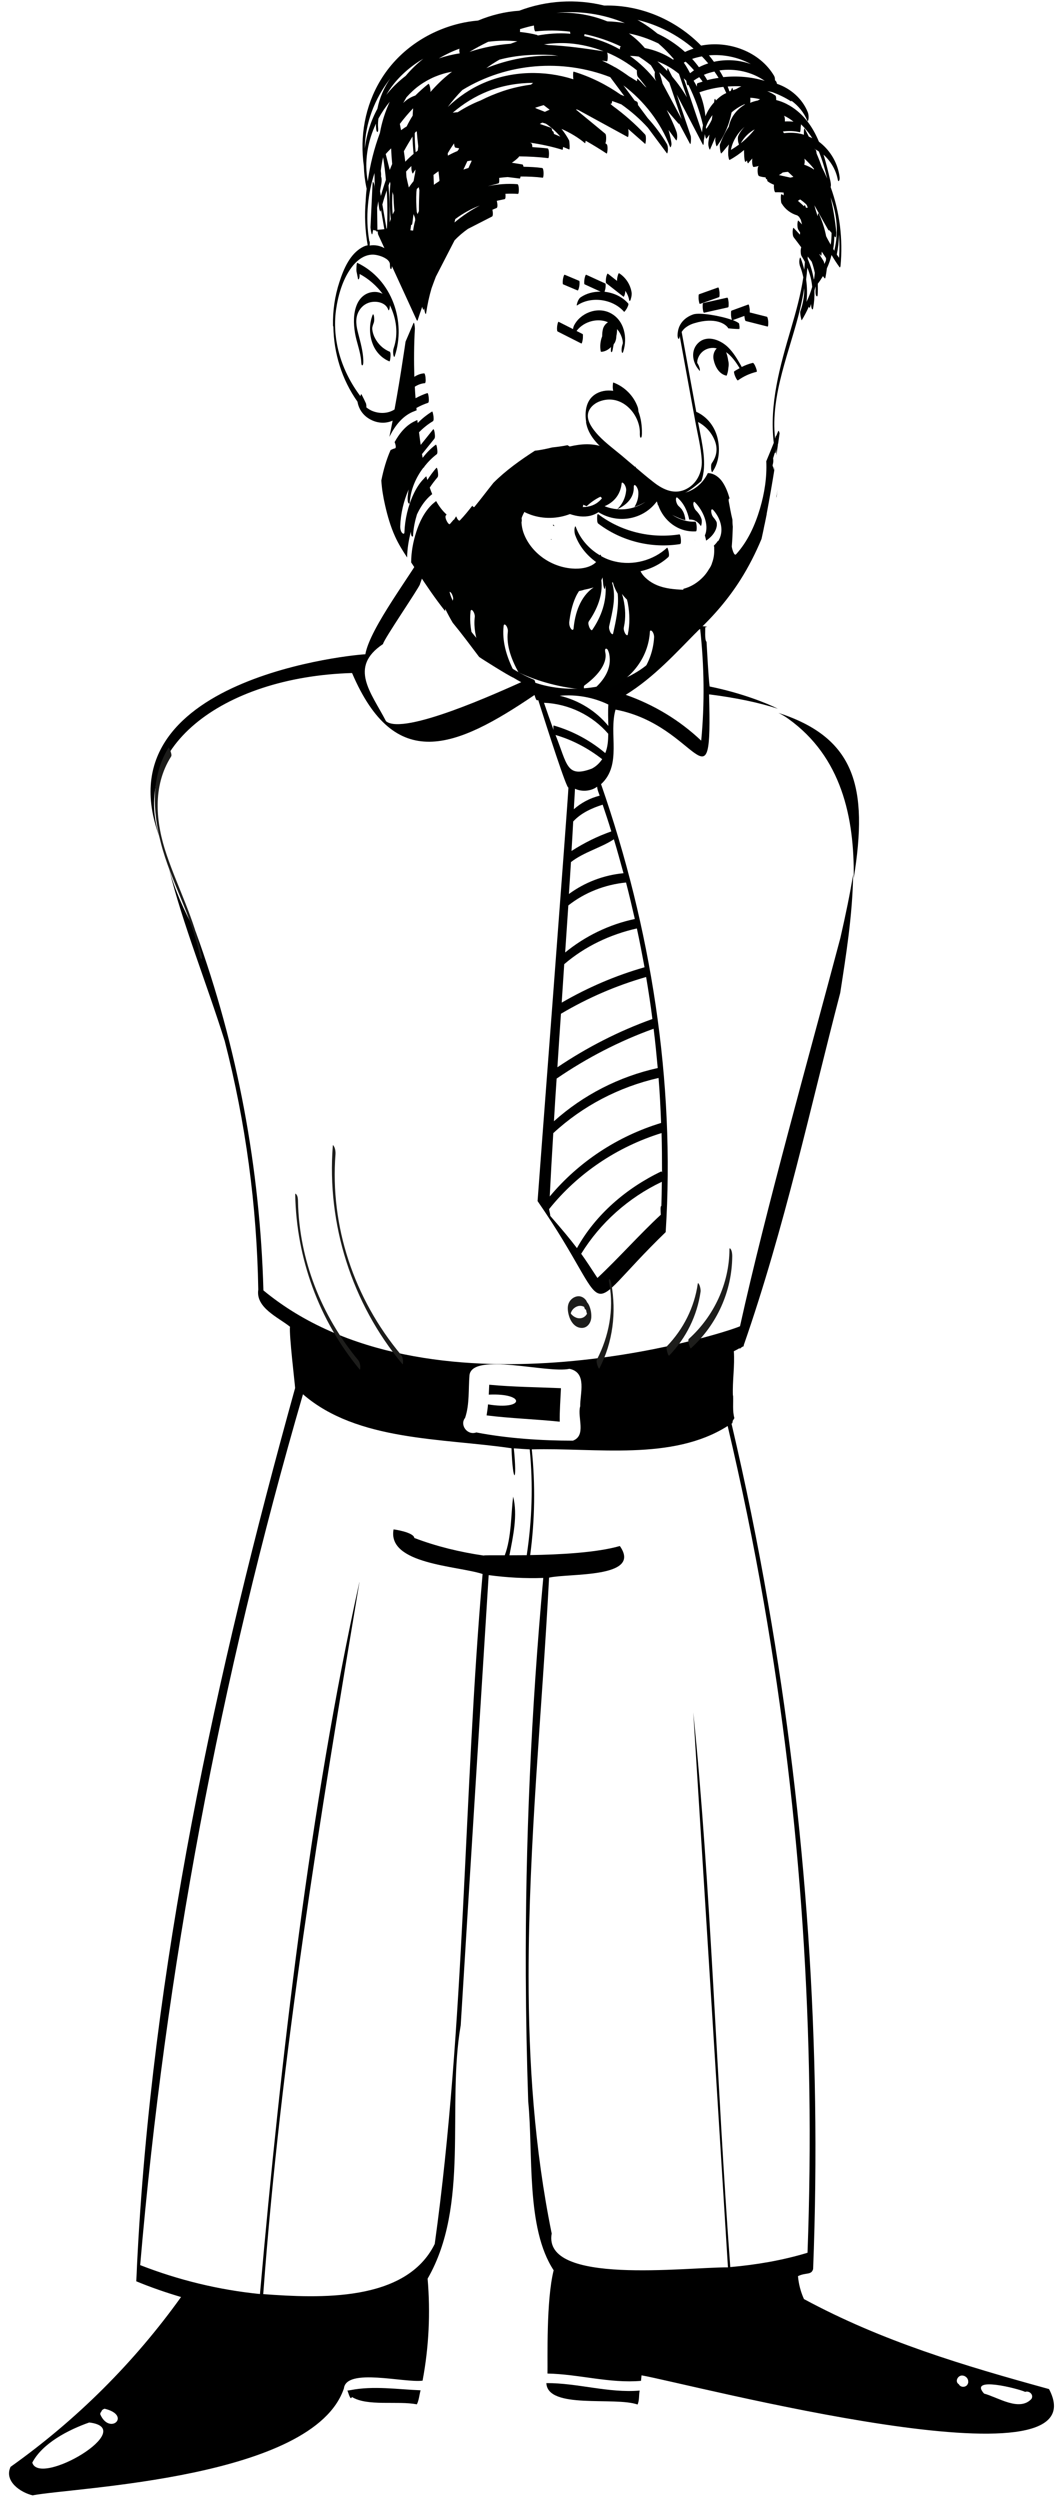 <svg width="112" height="265" viewBox="0 0 112 265" fill="none" xmlns="http://www.w3.org/2000/svg">
<path d="M44.609 253.364C44.471 253.85 44.441 254.406 44.213 254.852C42.15 254.455 38.957 255.09 37.321 254.069C37.172 254.545 36.934 253.563 36.844 253.384C36.944 253.394 37.073 253.355 37.182 253.345C39.601 252.869 42.16 253.265 44.609 253.364Z" fill="black"/>
<path d="M67.845 253.394C67.746 253.87 67.825 254.445 67.617 254.872C65.217 254.019 58.067 255.407 57.948 252.601C61.24 252.581 64.533 253.672 67.835 253.394H67.845Z" fill="black"/>
<path d="M17.04 89.04C13.549 79.43 23.476 71.745 37.34 71.338C41.882 81.969 48.308 79.351 56.688 73.669C56.827 74.075 56.867 74.313 57.085 74.204C58.027 77.179 60.149 83.794 60.288 83.467C60.288 84.24 57.005 127.24 57.015 127.31C65.594 139.726 61.032 139.864 70.602 130.602C71.623 114.636 69.035 98.312 63.749 83.12C66 81.057 64.542 77.764 65.286 75.216C74.102 76.882 75.55 86.392 75.203 73.599C78.089 73.966 80.499 74.472 82.502 75.126C81.411 74.571 78.694 73.46 75.263 72.766C75.124 71.636 75.015 69.255 74.935 68.026C74.717 67.877 74.816 66.637 74.797 66.499C74.866 66.479 74.925 66.449 74.995 66.429C74.886 66.419 74.777 66.399 74.668 66.389C74.539 66.38 74.42 66.37 74.291 66.36C74.142 66.36 73.993 66.38 73.844 66.399C73.378 66.697 72.892 66.965 72.407 67.233C71.841 67.689 71.286 68.125 70.721 68.492C70.076 69.117 69.451 69.751 68.777 70.337C65.851 72.835 61.141 73.579 57.412 72.568C57.194 72.508 56.986 72.439 56.777 72.37C56.748 72.211 56.698 72.072 56.619 72.042C53.108 70.575 50.143 67.837 48.427 64.535C48.338 64.277 48.259 64.009 48.169 63.742C48.07 63.434 48.031 63.523 48.031 63.712C47.941 63.523 47.872 63.325 47.793 63.137C47.654 62.671 47.515 62.195 47.376 61.728C47.327 61.56 47.287 61.471 47.247 61.441C47.019 60.529 46.87 59.587 46.841 58.634C46.841 58.505 46.821 58.357 46.791 58.218C46.801 58.01 46.821 57.801 46.841 57.583C46.672 57.107 46.503 56.631 46.355 56.145C46.196 56.383 46.037 56.611 45.889 56.849C45.869 56.83 45.849 56.82 45.829 56.849C45.74 56.998 45.67 57.157 45.581 57.306C45.442 57.524 45.294 57.732 45.155 57.95C45.125 58 45.125 58.079 45.135 58.139C43.776 60.717 39.254 66.499 38.748 69.355C38.302 69.315 10.168 71.745 17.05 89.06L17.04 89.04ZM66.367 73.649C69.382 71.784 71.722 69.176 74.162 66.707C74.192 66.697 74.221 66.687 74.261 66.677C74.688 70.604 74.747 74.561 74.37 78.508C72.089 76.346 69.362 74.7 66.367 73.649ZM64.523 76.951C63.223 75.364 61.389 74.224 59.366 73.748C61.131 73.589 62.926 73.907 64.523 74.68C64.473 75.434 64.503 76.197 64.523 76.951ZM64.84 88.127C63.352 88.643 61.934 89.357 60.615 90.2C60.675 89.159 60.744 88.108 60.794 87.076C61.617 86.174 62.777 85.658 63.918 85.291C64.235 86.243 64.552 87.175 64.84 88.138V88.127ZM60.863 85.777C60.893 85.053 60.953 84.329 60.982 83.605C61.696 83.943 62.668 83.883 63.333 83.387C63.372 83.794 63.491 83.992 63.6 84.339C62.569 84.597 61.637 85.093 60.863 85.777ZM66.119 92.56C64.007 92.759 62.014 93.532 60.338 94.762C60.417 93.632 60.486 92.511 60.556 91.38C61.895 90.329 63.799 89.833 65.108 88.961C65.475 90.16 65.792 91.351 66.129 92.56H66.119ZM61.637 132.903C63.66 129.62 66.645 126.953 70.195 125.267C70.185 126.12 70.175 126.972 70.145 127.835C70.026 127.805 70.056 128.331 70.086 128.757C67.894 130.78 65.534 133.438 63.362 135.461C62.678 134.41 62.152 133.607 61.647 132.903H61.637ZM58.245 128.152C61.27 124.374 65.455 121.558 70.165 120.1C70.205 121.498 70.215 122.887 70.215 124.275C70.185 124.215 70.165 124.176 70.136 124.166C66.417 125.941 63.154 128.757 61.191 132.298C60.417 131.276 59.624 130.334 58.364 128.886C58.354 128.648 58.265 128.4 58.235 128.152H58.245ZM58.681 120.11C61.785 117.234 65.653 115.211 69.848 114.259C69.977 115.846 70.056 117.432 70.116 119.029C65.484 120.437 61.359 123.164 58.305 126.824C58.414 124.612 58.543 122.371 58.681 120.12V120.11ZM59.048 114.318C62.222 112.146 65.683 110.352 69.322 109.042C69.501 110.431 69.63 111.819 69.759 113.208C65.643 114.12 61.845 116.074 58.751 118.85C58.84 117.353 58.929 115.836 59.038 114.318H59.048ZM59.495 107.456C62.321 105.78 65.346 104.471 68.529 103.558C68.777 105.036 69.005 106.514 69.194 108.011C65.623 109.29 62.242 111.026 59.118 113.128C59.237 111.234 59.366 109.35 59.495 107.456ZM59.842 102.2C62.033 100.316 64.721 99.046 67.547 98.412C67.845 99.78 68.103 101.149 68.36 102.527C65.266 103.41 62.331 104.679 59.574 106.276C59.663 104.917 59.752 103.558 59.842 102.2ZM66.397 93.542C66.734 94.831 67.032 96.131 67.329 97.41C64.602 97.985 62.063 99.225 59.941 100.96C60.05 99.294 60.169 97.628 60.278 95.972C62.014 94.603 64.166 93.76 66.407 93.542H66.397ZM58.91 77.903C60.724 78.429 62.39 79.321 63.868 80.472C63.59 80.878 63.233 81.235 62.767 81.473C60.06 82.485 60.169 81.027 58.919 77.903H58.91ZM57.7 74.492C60.338 74.601 62.837 75.831 64.513 77.784C64.503 78.478 64.463 79.182 64.195 79.827C62.609 78.488 60.754 77.487 58.731 76.901C58.672 76.882 58.691 77.239 58.711 77.377C58.354 76.386 57.997 75.384 57.7 74.502V74.492ZM40.623 68.264C40.702 67.768 44.381 62.413 44.55 61.917C44.55 61.897 44.55 61.867 44.56 61.847C44.56 61.847 44.56 61.847 44.57 61.838C44.867 60.955 45.214 60.092 45.631 59.259C45.621 60.142 45.849 61.064 46.146 61.917C46.127 62.155 46.583 63.067 46.642 63.236C47.029 64.188 47.485 65.11 48.011 66.003C48.983 67.183 49.895 68.413 50.817 69.632C51.006 69.781 53.882 71.596 54.467 71.844C54.734 72.002 55.002 72.161 55.28 72.31C53.128 73.262 42.794 78.012 40.94 76.445C39.373 73.411 36.943 70.733 40.613 68.274L40.623 68.264Z" fill="black"/>
<path d="M3.503 264.491C7.936 263.648 33.264 262.736 36.477 253.156C36.745 250.955 42.884 252.601 44.818 252.343C45.492 248.783 45.66 245.143 45.353 241.533C49.846 233.729 47.366 223.365 48.864 214.668C49.836 198.771 50.837 182.855 51.829 166.958C53.753 167.216 55.677 167.325 57.62 167.255C56.341 181.288 55.706 195.36 55.766 209.442C55.786 213.885 55.875 218.318 56.024 222.761C56.569 228.294 55.766 236.158 58.721 240.641C57.918 243.864 58.096 250.042 58.067 251.589C61.369 251.649 64.661 252.65 67.984 252.363C68.004 252.164 68.023 251.966 68.043 251.778C73.101 252.67 117.043 264.253 111.261 253.235C102.207 250.746 93.599 248.188 85.269 243.695C84.922 242.932 84.704 242.089 84.634 241.266C85.477 240.849 86.062 241.186 86.241 240.502C87.153 216.88 85.527 193.208 81.461 169.903C80.36 163.526 79.061 157.189 77.583 150.892C77.663 150.922 77.712 150.753 77.712 150.595C77.791 150.505 77.831 150.396 77.891 150.317C77.672 149.573 77.791 148.691 77.752 147.907C77.752 147.917 77.742 147.927 77.732 147.937C77.672 146.36 77.94 144.793 77.831 143.226C78.04 143.127 78.238 143.018 78.446 142.899H78.456V142.978C78.585 142.849 78.724 142.75 78.882 142.691C78.882 142.661 78.873 142.631 78.873 142.611C83.246 130.047 85.943 117.393 89.117 105.234C89.712 101.387 90.426 96.993 90.485 92.679C90.158 94.722 89.692 96.964 89.127 99.433C85.775 112.077 81.243 128.123 78.486 140.578C76.403 141.511 45.323 151.13 27.939 136.78C27.582 123.868 25.202 110.996 20.769 98.798C19.47 96.488 18.538 94.266 17.933 92.144C19.381 97.935 21.919 104.233 23.833 110.342C26.055 118.959 27.245 127.815 27.393 136.701C27.106 138.615 29.486 139.617 30.755 140.628C30.656 141.511 31.261 146.529 31.301 147.124C22.871 177.47 16.078 208.688 14.531 240.105C14.511 240.671 14.482 241.246 14.452 241.811C16.009 242.456 17.595 243.001 19.202 243.477C14.243 250.399 8.154 256.478 1.123 261.476C0.409 262.984 2.155 264.204 3.503 264.511V264.491ZM108.733 253.533C109.129 253.374 109.675 253.811 109.397 254.277C108.118 255.655 105.847 254.108 104.369 253.711C102.683 251.827 107.999 253.186 108.733 253.533ZM102.207 251.817H102.227C102.316 251.867 102.415 251.907 102.495 251.986C102.524 252.016 102.574 252.065 102.604 252.125C102.604 252.125 102.604 252.135 102.614 252.135C102.634 252.184 102.653 252.244 102.673 252.283C102.683 252.333 102.693 252.412 102.693 252.472C102.693 252.541 102.693 252.601 102.653 252.65C102.534 253.067 101.89 253.116 101.701 252.73C101.186 252.422 101.662 251.629 102.207 251.827V251.817ZM61.528 149.087C61.22 150.257 62.212 152.152 60.764 152.707C57.452 152.707 53.802 152.469 50.52 151.834C49.568 152.181 48.725 151.041 49.33 150.287C49.816 148.839 49.667 147.243 49.796 145.735C50.173 143.316 58.057 145.606 60.397 145.091C62.311 145.487 61.498 147.748 61.538 149.087H61.528ZM56.232 164.835C56.728 161.126 56.787 157.368 56.401 153.629C63.164 153.441 71.306 154.889 77.177 151.15C78.644 157.378 79.934 163.645 81.025 169.943C84.971 192.662 86.499 215.759 85.646 238.786C82.948 239.6 80.241 240.056 77.454 240.304C76.016 221.045 75.401 199.763 73.527 181.496C74.757 201.102 75.987 220.718 77.206 240.333C72.744 240.304 57.531 242.257 58.513 236.743C56.678 227.739 56.063 218.605 56.063 209.432C56.063 195.35 57.511 181.169 58.235 167.225C60.347 166.739 68.152 167.315 65.742 163.873C63.303 164.578 59.366 164.786 56.212 164.835H56.232ZM38.114 167.711C32.897 191.314 29.773 218.209 27.572 243.16C23.209 242.723 18.934 241.682 14.868 240.095C17.536 208.887 23.357 177.946 32.134 147.788C37.886 152.786 46.93 152.429 54.249 153.51C54.387 157.388 54.883 157.259 54.496 153.52C55.052 153.56 55.617 153.599 56.182 153.629C56.549 157.368 56.43 161.117 55.865 164.845C55.201 164.845 54.586 164.855 54.03 164.855C54.417 162.862 54.923 160.611 54.427 158.637C54.189 160.403 54.268 162.921 53.535 164.855C52.196 164.855 51.313 164.845 51.303 164.885C48.794 164.518 46.315 163.923 43.945 163.021C43.865 162.396 41.743 162.108 41.743 162.108C41.049 165.807 48.517 165.966 51.184 166.839C49.141 190.441 49.359 214.47 46.107 237.854C43.062 244.042 33.83 243.606 27.919 243.17C29.783 217.862 33.949 192.643 38.124 167.701L38.114 167.711ZM10.624 255.893H10.634C10.624 255.794 10.673 255.705 10.733 255.645H10.743C10.773 255.477 10.931 255.358 11.1 255.318C14.005 256.022 11.616 258.194 10.624 255.893ZM3.424 261.03C4.505 258.967 7.262 257.549 9.463 256.776C14.789 257.41 4.188 263.638 3.424 261.03Z" fill="black"/>
<path d="M17.04 89.04C17.169 89.367 17.288 89.675 17.437 90.012C17.288 89.684 17.159 89.357 17.04 89.04Z" fill="black"/>
<path d="M51.611 150.019C51.67 149.633 51.73 149.246 51.759 148.859C55.657 149.514 55.776 147.639 51.839 147.828C51.849 147.481 51.878 147.124 51.888 146.777C54.417 147.015 56.966 147.034 59.495 147.144C59.445 148.334 59.346 149.514 59.366 150.694C56.787 150.426 54.179 150.347 51.611 150.029V150.019Z" fill="black"/>
<path d="M17.893 79.212C17.893 79.212 18.299 79.946 18.151 80.184C16.138 83.358 16.514 87.215 17.675 90.607C18.875 94.137 20.63 97.46 21.364 101.129C21.374 101.198 21.473 101.635 21.364 101.654C21.255 101.674 21.156 101.208 21.156 101.168C20.332 97.083 18.111 93.413 17.07 89.387C16.197 86.035 15.969 82.267 17.903 79.212H17.893Z" fill="#1D1D1B"/>
<path d="M60.308 139.339C60.466 139.993 60.923 140.767 61.726 140.757C62.301 140.747 62.648 140.231 62.708 139.726C62.747 139.279 62.668 138.794 62.489 138.387C62.43 138.258 62.361 138.139 62.261 138.03C62.222 137.96 62.202 137.881 62.152 137.822C61.924 137.514 61.567 137.336 61.181 137.415C60.833 137.484 60.526 137.732 60.367 138.03C60.149 138.436 60.209 138.922 60.308 139.339ZM60.566 139.24C60.566 139.24 60.546 139.21 60.536 139.2C60.566 139.101 60.615 138.992 60.675 138.903C60.823 138.675 61.062 138.506 61.339 138.436C61.557 138.387 61.776 138.427 61.964 138.526C61.964 138.536 61.964 138.556 61.964 138.565C61.974 138.595 62.023 138.764 62.073 138.784C62.103 138.794 62.123 138.823 62.152 138.833C62.172 138.942 62.202 139.051 62.222 139.151C62.222 139.18 62.252 139.22 62.261 139.25C62.103 139.537 61.825 139.736 61.468 139.736C61.22 139.736 60.992 139.636 60.804 139.498C60.704 139.418 60.615 139.339 60.546 139.24H60.566Z" fill="#1D1D1B"/>
<path d="M35.287 121.469C35.307 121.24 35.456 121.588 35.476 121.617C35.565 121.826 35.595 122.093 35.585 122.321C34.99 129.977 37.548 137.643 42.537 143.613C42.676 143.772 42.715 144.02 42.745 144.218C42.745 144.258 42.755 144.684 42.685 144.595C37.291 138.139 34.653 129.71 35.297 121.459L35.287 121.469Z" fill="#1D1D1B"/>
<path d="M31.459 126.645C31.588 126.794 31.608 127.171 31.608 127.359C31.727 133.478 34.048 139.418 38.005 144.188C38.133 144.347 38.183 144.595 38.213 144.793C38.213 144.833 38.223 145.259 38.153 145.17C33.81 139.934 31.439 133.349 31.311 126.665C31.311 126.437 31.37 126.536 31.459 126.635V126.645Z" fill="#1D1D1B"/>
<path d="M73.061 141.917C75.749 139.488 77.345 136.017 77.365 132.456C77.365 132.248 77.434 132.298 77.514 132.427C77.633 132.605 77.663 132.933 77.663 133.141C77.643 136.83 76.066 140.39 73.269 142.929C73.21 142.978 73.061 142.483 73.061 142.443C73.031 142.314 72.952 142.016 73.061 141.917Z" fill="#1D1D1B"/>
<path d="M70.721 142.711C72.486 140.886 73.646 138.565 74.003 136.086C74.033 135.868 74.172 136.195 74.192 136.235C74.271 136.443 74.331 136.711 74.301 136.939C73.934 139.458 72.783 141.818 70.988 143.673C70.889 143.772 70.8 143.395 70.78 143.345C70.75 143.226 70.621 142.82 70.731 142.711H70.721Z" fill="#1D1D1B"/>
<path d="M63.323 144.079C64.582 141.64 65.118 138.813 64.632 136.116C64.622 136.046 64.513 135.61 64.632 135.59C64.741 135.57 64.84 136.036 64.84 136.076C65.385 139.131 65.008 142.254 63.571 145.051C63.511 145.17 63.372 144.744 63.362 144.724C63.313 144.555 63.223 144.258 63.313 144.089L63.323 144.079Z" fill="#1D1D1B"/>
<path d="M35.357 34.635C35.406 37.442 36.249 40.219 37.915 42.579C38.064 43.471 38.629 44.185 39.482 44.562C40.166 44.87 40.96 44.899 41.644 44.582C41.535 45.157 41.416 45.732 41.297 46.308C41.317 46.258 41.357 46.209 41.376 46.159C41.922 45.088 42.765 44.007 43.965 43.581C44.034 43.541 44.104 43.531 44.183 43.501C44.183 43.412 44.173 43.333 44.163 43.243C44.56 43.025 44.966 42.837 45.403 42.698C45.452 42.678 45.462 42.589 45.472 42.539C45.492 42.42 45.482 42.291 45.472 42.172C45.472 42.123 45.422 41.637 45.323 41.666C44.887 41.805 44.48 41.994 44.074 42.212C44.044 41.805 44.014 41.399 43.995 40.992C44.312 40.784 44.679 40.645 45.066 40.615C45.115 40.615 45.125 40.496 45.135 40.457C45.155 40.338 45.145 40.209 45.135 40.09C45.135 39.971 45.115 39.842 45.075 39.723C45.075 39.703 45.036 39.574 44.986 39.574C44.609 39.594 44.252 39.743 43.945 39.941C43.895 38.235 43.905 36.52 44.004 34.824C44.004 34.784 43.975 34.358 43.915 34.239C43.885 34.199 43.866 34.199 43.846 34.268L43.013 36.212C42.933 36.767 42.854 37.303 42.765 37.858C42.487 39.713 42.18 41.567 41.843 43.402C41.168 43.838 40.305 43.868 39.562 43.59C39.314 43.501 39.076 43.352 38.858 43.184C38.858 43.134 38.858 43.094 38.858 43.045C38.858 42.985 38.858 42.936 38.838 42.876C38.838 42.837 38.828 42.797 38.808 42.747C38.669 42.45 38.53 42.152 38.371 41.855C38.371 41.825 38.352 41.805 38.322 41.795C38.312 41.795 38.302 41.795 38.292 41.805C38.263 41.835 38.252 41.885 38.243 41.924C38.243 41.944 38.243 41.964 38.223 41.994C36.22 39.336 35.208 36.063 35.634 32.88C35.862 31.264 36.378 29.429 37.469 28.11C37.965 27.525 38.679 26.989 39.542 26.989C39.859 26.989 40.434 27.118 40.851 27.366C40.871 27.396 40.88 27.406 40.891 27.386C41.158 27.555 41.357 27.773 41.357 28.031C41.357 28.07 41.347 28.517 41.466 28.517C41.545 28.517 41.555 28.348 41.565 28.209C42.438 30.113 43.32 32.017 44.193 33.931C44.203 33.961 44.233 33.991 44.252 33.991C44.272 33.991 44.292 33.981 44.302 33.931C44.451 33.455 44.619 32.979 44.788 32.503C44.788 32.533 44.788 32.563 44.798 32.592C44.818 32.652 44.887 32.969 44.956 32.771L44.986 32.672C44.986 32.801 45.145 33.594 45.204 33.148C45.333 32.265 45.522 31.402 45.77 30.559C45.918 30.153 46.067 29.736 46.226 29.33L48.209 25.482C48.636 25.026 49.122 24.619 49.627 24.262C50.48 23.826 51.333 23.39 52.186 22.953C52.305 22.894 52.285 22.507 52.226 22.229C52.374 22.17 52.513 22.11 52.662 22.051C52.811 22.001 52.761 21.575 52.692 21.287C52.969 21.228 53.247 21.168 53.525 21.109C53.624 21.089 53.634 20.811 53.604 20.543C54.05 20.523 54.497 20.523 54.943 20.553C55.062 20.553 55.072 19.532 54.873 19.522C53.812 19.442 52.761 19.522 51.74 19.74C52.117 19.641 52.483 19.542 52.86 19.442C52.959 19.413 52.969 19.125 52.94 18.857C53.237 18.818 53.535 18.788 53.842 18.768L55.141 18.927C55.141 18.927 55.201 18.838 55.211 18.709C55.994 18.709 56.787 18.738 57.571 18.838C57.67 18.848 57.71 17.836 57.501 17.806C56.847 17.717 56.182 17.687 55.528 17.677C55.498 17.548 55.459 17.439 55.399 17.429C55.032 17.37 54.665 17.31 54.288 17.251C54.546 17.072 54.804 16.884 55.022 16.646C55.032 16.636 55.042 16.606 55.052 16.576C56.083 16.586 57.115 16.636 58.146 16.765C58.245 16.775 58.285 15.763 58.077 15.734C57.541 15.664 57.005 15.634 56.46 15.595C56.46 15.406 56.43 15.238 56.351 15.188C56.311 15.158 56.262 15.149 56.212 15.119C57.373 15.287 58.533 15.535 59.663 15.882C59.683 15.882 59.703 15.753 59.723 15.575C59.941 15.664 60.149 15.753 60.367 15.843C60.457 15.882 60.407 14.98 60.358 14.881C60.129 14.444 59.852 14.038 59.554 13.661C60.447 14.058 61.3 14.553 62.053 15.188C62.063 15.198 62.093 15.079 62.123 14.92C62.876 15.347 63.62 15.803 64.344 16.279C64.413 16.319 64.523 15.426 64.334 15.277C64.275 15.238 64.215 15.188 64.166 15.149L64.195 15.168C64.275 15.218 64.364 14.315 64.186 14.167C63.154 13.314 62.123 12.461 61.091 11.618C61.121 11.618 61.141 11.598 61.171 11.598C61.23 11.618 61.29 11.648 61.349 11.668C63.095 12.62 64.83 13.572 66.576 14.524C66.675 14.573 66.694 13.958 66.625 13.671C67.23 14.196 67.825 14.732 68.43 15.258C68.47 15.287 68.589 14.444 68.42 14.256C67.369 13.135 66.219 12.124 64.979 11.221C64.9 11.152 64.81 11.073 64.731 11.003C64.761 11.003 64.8 11.003 64.83 10.993C64.89 10.993 64.909 10.864 64.919 10.706C65.247 10.815 65.574 10.944 65.901 11.063C66.923 11.787 67.875 12.61 68.708 13.532C69.382 14.444 70.056 15.347 70.731 16.249C70.8 16.338 70.84 15.922 70.84 15.882C70.84 15.674 70.83 15.436 70.721 15.248C70.146 14.266 69.461 13.363 68.698 12.521C68.351 12.054 68.013 11.598 67.666 11.132C67.666 10.963 67.627 10.815 67.537 10.765C67.468 10.726 67.389 10.696 67.319 10.666L66.119 9.05C68.341 10.735 70.066 12.977 71.058 15.545C71.127 15.714 71.167 15.505 71.187 15.456C71.256 15.297 71.187 14.99 71.157 14.831C71.088 14.474 71.008 14.127 70.909 13.78C71.177 14.147 71.445 14.504 71.712 14.871C71.782 14.96 71.822 14.593 71.822 14.563C71.832 14.355 71.812 14.117 71.732 13.919C71.445 13.145 71.088 12.402 70.711 11.658C71.127 12.144 71.554 12.63 71.97 13.116C71.99 13.145 72.01 13.116 72.03 13.086C72.417 13.8 72.793 14.524 73.18 15.238C73.289 15.436 73.309 14.563 73.26 14.415C72.764 12.947 72.268 11.479 71.772 10.011C72.694 11.787 73.626 13.562 74.549 15.337C74.618 15.466 74.648 15.139 74.648 14.861C74.688 14.653 74.727 14.434 74.757 14.216C74.767 14.296 74.797 14.375 74.806 14.454C74.806 14.464 74.876 14.772 74.945 14.682C75.055 14.543 75.154 14.405 75.243 14.266C75.213 14.504 75.174 14.742 75.144 14.98C75.114 15.178 75.114 15.416 75.174 15.605C75.174 15.595 75.263 15.952 75.312 15.833C75.501 15.396 75.689 14.97 75.878 14.534C75.878 14.643 75.858 14.762 75.858 14.871C75.858 14.92 75.957 15.605 76.036 15.496C76.83 14.405 77.345 13.195 77.593 11.915C78.01 11.549 78.486 11.251 79.001 11.033C79.001 11.053 78.992 11.073 78.982 11.092C78.119 11.618 77.494 12.421 77.296 13.433C76.919 14.008 76.611 14.613 76.373 15.268C76.373 15.287 76.354 15.307 76.354 15.317C76.304 15.446 76.413 16.348 76.502 16.259C76.731 16.031 76.919 15.773 77.127 15.525C77.157 15.525 77.177 15.505 77.187 15.456C77.226 15.406 77.266 15.357 77.306 15.307C77.246 15.684 77.216 16.061 77.236 16.448C77.236 16.448 77.296 17.003 77.385 16.953C77.94 16.656 78.446 16.299 78.912 15.902C78.912 16.041 78.912 16.18 78.922 16.299C78.922 16.299 78.922 16.299 78.922 16.309C78.922 16.576 78.972 17.241 79.081 17.152C79.13 17.112 79.17 17.052 79.22 17.013C79.249 17.142 79.309 17.38 79.368 17.291C79.497 17.112 79.646 16.953 79.795 16.795C79.735 17.072 79.795 17.707 79.924 17.697C80.122 17.687 80.3 17.638 80.479 17.588C80.459 17.608 80.439 17.628 80.42 17.657C80.32 17.806 80.311 18.6 80.519 18.669C80.737 18.748 80.965 18.778 81.193 18.798C81.223 18.917 81.263 19.046 81.322 18.986C81.322 18.986 81.332 18.986 81.342 18.966C81.362 19.095 81.391 19.204 81.431 19.234C81.639 19.383 81.858 19.492 82.086 19.581C82.056 19.889 82.125 20.385 82.244 20.385C82.542 20.365 82.829 20.385 83.117 20.414C83.117 20.504 83.117 20.603 83.117 20.712C83.048 20.672 82.968 20.623 82.899 20.583C82.77 20.514 82.81 21.406 82.879 21.535C82.879 21.555 82.899 21.565 82.909 21.575C83.286 22.199 83.881 22.636 84.565 22.834C84.624 22.884 84.684 22.933 84.743 22.973C84.803 23.082 84.862 23.181 84.932 23.29C84.981 23.459 85.021 23.628 85.061 23.796C84.932 23.657 84.813 23.518 84.684 23.39C84.605 23.3 84.575 23.717 84.575 23.756C84.575 23.955 84.575 24.213 84.694 24.391C84.753 24.48 84.813 24.57 84.862 24.659C84.853 24.738 84.843 24.817 84.843 24.837C84.843 24.847 84.843 24.867 84.843 24.877C84.624 24.639 84.396 24.401 84.178 24.163C84.099 24.074 84.069 24.49 84.069 24.53C84.069 24.718 84.069 24.996 84.188 25.165C84.456 25.512 84.724 25.869 84.981 26.216C84.942 26.305 84.922 26.523 84.922 26.553C84.922 26.751 84.922 27.009 85.041 27.188C85.16 27.376 85.269 27.575 85.368 27.763C85.348 28.041 85.329 28.318 85.299 28.596C85.2 28.179 85.081 27.763 84.922 27.366C84.843 27.158 84.793 27.505 84.783 27.564C84.753 27.793 84.783 28.06 84.872 28.269C85.021 28.645 85.12 29.022 85.2 29.399C84.922 31.234 84.416 33.069 83.9 34.814C82.73 38.791 81.58 42.807 82.066 46.942C81.808 47.597 81.54 48.242 81.272 48.886C81.352 50.572 81.084 52.278 80.608 53.894C80.092 55.639 79.319 57.375 78.069 58.754C77.841 59.001 77.603 58.02 77.613 57.91C77.673 57.216 77.702 56.522 77.722 55.828C77.692 55.58 77.683 55.332 77.683 55.084C77.524 54.43 77.405 53.765 77.286 53.101C77.266 52.952 77.276 52.843 77.385 52.843C77.207 52.218 76.978 51.613 76.631 51.097C76.294 50.592 75.729 50.155 75.074 50.145C74.678 50.969 74.033 51.653 73.17 52.04C72.615 52.288 72.01 52.387 71.395 52.397C71.356 52.426 71.306 52.446 71.266 52.476C68.291 51.812 66.903 48.579 64.156 47.448C62.946 46.952 61.667 47.032 60.417 47.329C60.348 47.279 60.268 47.24 60.189 47.19C59.653 47.299 59.108 47.369 58.562 47.428C57.958 47.577 57.343 47.706 56.728 47.775C55.161 48.787 53.634 49.878 52.335 51.177C51.641 52.04 50.986 52.922 50.322 53.725C50.262 53.795 50.183 53.725 50.093 53.606C49.677 54.142 49.251 54.668 48.784 55.154C48.685 55.263 48.556 55.064 48.507 54.995C48.457 54.906 48.427 54.816 48.378 54.727C48.298 54.856 48.219 54.985 48.14 55.104C48.13 55.104 48.12 55.104 48.11 55.084C47.991 55.243 47.842 55.392 47.723 55.54C47.584 55.719 47.108 54.856 47.287 54.638C47.317 54.608 47.337 54.578 47.366 54.539C46.92 54.142 46.553 53.646 46.256 53.111C46.127 53.21 45.988 53.329 45.859 53.438C45.006 54.241 44.48 55.342 44.143 56.403C43.826 57.395 43.608 58.505 43.608 59.616C43.836 59.953 44.054 60.291 44.282 60.628C45.204 62.046 46.156 63.444 47.208 64.773C47.247 64.109 47.396 63.454 47.624 62.819C47.694 62.621 47.862 62.849 47.912 62.938C48.001 63.107 48.11 63.404 48.041 63.603C47.842 64.148 47.694 64.743 47.654 65.328C48.477 66.31 49.34 67.262 50.292 68.125C49.955 67.064 49.786 65.943 49.905 64.813C49.925 64.624 50.034 64.595 50.153 64.753C50.292 64.922 50.381 65.209 50.351 65.418C50.232 66.528 50.441 67.58 50.837 68.601C51.184 68.898 51.561 69.196 51.938 69.474C52.721 70.049 53.574 70.555 54.427 70.991C53.703 69.513 53.237 67.937 53.416 66.34C53.435 66.161 53.544 66.151 53.663 66.29C53.802 66.449 53.892 66.757 53.862 66.955C53.683 68.462 54.259 69.92 54.992 71.269C57.164 72.28 59.544 72.895 61.964 73.093C61.924 72.935 61.895 72.727 61.984 72.657C62.619 72.191 63.214 71.665 63.66 71.041C64.047 70.485 64.344 69.811 64.195 69.136C64.175 69.047 64.126 68.72 64.314 68.76C64.483 68.779 64.582 69.196 64.612 69.305C64.929 70.852 64.056 72.151 62.867 73.143C63.224 73.153 63.581 73.163 63.947 73.163C64.156 73.163 64.374 73.143 64.582 73.123C64.582 73.044 64.622 72.994 64.671 72.965C67.161 71.824 68.777 69.533 68.926 66.985C68.926 66.796 69.055 66.796 69.174 66.925C69.323 67.103 69.392 67.391 69.372 67.59C69.293 68.928 68.837 70.208 68.083 71.288H68.073C67.746 71.764 67.359 72.211 66.923 72.598C67.756 72.3 68.529 71.883 69.263 71.417C69.68 70.981 70.116 70.555 70.562 70.118C71.504 69.196 72.506 68.294 73.488 67.371C73.488 67.352 73.488 67.342 73.507 67.332C73.646 67.223 73.775 67.084 73.904 66.975C73.904 66.975 73.914 66.975 73.914 66.955C75.699 65.289 77.256 63.474 78.535 61.451C79.408 60.072 80.142 58.624 80.767 57.127C80.836 56.82 80.896 56.522 80.965 56.215C81.005 56.026 81.034 55.848 81.074 55.679C81.074 55.649 81.074 55.63 81.094 55.6C81.173 55.233 81.243 54.856 81.322 54.479C81.322 54.499 81.302 54.509 81.302 54.529C81.62 52.843 81.917 51.147 82.185 49.451C82.155 49.58 82.125 49.709 82.096 49.838C82.056 49.64 81.986 49.382 81.947 49.431C81.947 49.382 81.947 49.332 81.947 49.283C81.957 49.233 81.977 49.174 81.987 49.124C82.026 48.956 82.026 48.757 81.996 48.579C82.066 48.37 82.125 48.162 82.185 47.954C82.254 48.192 82.304 47.835 82.314 47.547C82.314 47.547 82.314 47.547 82.314 47.537C82.334 47.775 82.334 48.023 82.344 48.261C82.393 47.904 82.453 47.537 82.502 47.18C82.502 47.151 82.502 47.121 82.502 47.091C82.512 47.061 82.522 47.041 82.532 47.012C82.582 46.655 82.631 46.308 82.681 45.951C82.681 45.941 82.681 45.921 82.681 45.911C82.661 45.852 82.591 45.534 82.522 45.732C82.463 45.891 82.393 46.04 82.334 46.199C82.314 46.179 82.294 46.199 82.274 46.258C82.254 46.337 82.225 46.417 82.205 46.496C81.679 41.805 83.801 37.184 84.872 32.692C85.041 31.988 85.18 31.273 85.299 30.549C85.309 31.373 85.17 32.196 84.882 33.009C84.823 33.188 85.001 33.991 85.031 33.951C85.319 33.485 85.567 32.999 85.785 32.503C85.814 32.602 85.864 32.692 85.914 32.563C85.953 32.444 85.983 32.325 86.023 32.216C86.023 32.374 86.043 32.533 86.082 32.672C86.142 32.84 86.201 32.84 86.241 32.672C86.35 32.067 86.4 31.442 86.38 30.827C86.38 30.778 86.4 30.738 86.409 30.688C86.429 30.599 86.459 30.51 86.479 30.411C86.479 30.411 86.489 30.391 86.499 30.381C86.499 30.48 86.499 30.569 86.499 30.669C86.489 30.827 86.469 31.234 86.588 31.373C86.717 31.512 86.717 31.283 86.727 31.174C86.747 30.807 86.747 30.441 86.737 30.073C86.935 29.816 87.114 29.548 87.282 29.27C87.342 29.35 87.401 29.429 87.461 29.498C87.5 29.548 87.54 29.459 87.54 29.439C87.609 29.112 87.659 28.784 87.699 28.447C87.907 27.991 88.076 27.515 88.195 27.029C88.462 27.475 88.74 27.912 89.047 28.328C89.107 28.407 89.147 28.199 89.147 28.189C89.414 25.353 89.067 22.487 88.095 19.819C88.165 19.661 88.095 19.294 88.066 19.165C87.857 18.262 87.629 17.31 87.342 16.388C88.095 17.082 88.641 17.975 88.839 18.966C88.859 19.076 88.899 19.304 88.998 19.145C89.107 18.976 89.028 18.619 88.998 18.441C88.74 17.082 87.966 15.853 86.856 15.02C86.211 13.482 85.279 12.104 83.762 11.201C83.305 10.934 82.82 10.726 82.324 10.607C82.324 10.388 82.314 10.17 82.215 10.111C81.947 9.932 81.669 9.783 81.372 9.664C81.56 9.684 81.748 9.724 81.937 9.773C82.621 10.031 83.286 10.349 83.9 10.745C83.91 10.745 83.93 10.726 83.94 10.676C84.674 11.211 85.269 11.935 85.616 12.778C85.695 12.977 85.745 12.639 85.755 12.58C85.775 12.352 85.755 12.094 85.666 11.876C85.1 10.468 83.861 9.377 82.403 8.881C82.383 8.792 82.363 8.702 82.324 8.643C82.284 8.593 82.234 8.544 82.195 8.494C82.195 8.335 82.175 8.167 82.106 8.048C80.588 5.469 77.286 4.26 74.36 4.835C71.732 2.147 67.994 0.491 64.096 0.59C64.096 0.59 64.096 0.59 64.086 0.59C61.111 -0.144 57.938 0.045 55.072 1.136C53.554 1.235 52.087 1.602 50.708 2.177C50.044 2.237 49.389 2.336 48.735 2.494C45.234 3.337 42.18 5.479 40.365 8.494C38.699 11.251 38.153 14.474 38.59 17.608C38.61 18.362 38.699 19.125 38.858 19.869C38.867 19.928 38.877 19.958 38.887 19.988C38.848 20.375 38.808 20.752 38.788 21.148C38.788 21.178 38.788 21.218 38.788 21.257C38.649 22.834 38.719 24.421 38.996 25.998C38.858 26.027 38.719 26.067 38.59 26.127C37.132 26.811 36.438 28.536 36.001 29.885C35.505 31.383 35.287 32.95 35.317 34.516L35.357 34.635ZM65.971 62.958C66.129 63.166 66.298 63.365 66.496 63.553C66.526 63.692 66.575 63.831 66.595 63.98C66.794 65.061 66.814 66.161 66.585 67.252C66.536 67.461 66.337 67.213 66.298 67.133C66.199 66.945 66.119 66.687 66.169 66.479C66.387 65.487 66.337 64.456 66.109 63.464C66.08 63.295 66.01 63.127 65.971 62.968V62.958ZM64.9 61.748C64.9 61.748 64.969 61.739 65.009 61.729C65.038 61.828 65.058 61.937 65.098 62.036C65.098 62.076 65.128 62.135 65.147 62.175C65.247 62.433 65.366 62.681 65.514 62.928C65.653 64.337 65.336 65.765 65.028 67.143C64.979 67.352 64.781 67.104 64.741 67.024C64.642 66.836 64.562 66.578 64.612 66.36C64.939 64.892 65.395 63.246 64.909 61.748H64.9ZM62.45 65.864C63.333 64.595 63.967 63.047 63.779 61.51C63.819 61.411 63.868 61.302 63.908 61.203C63.928 61.451 63.957 61.699 63.977 61.937C63.977 62.036 64.126 62.71 64.186 62.294C64.195 62.215 64.205 62.135 64.225 62.056C64.344 63.732 63.789 65.348 62.817 66.766C62.708 66.915 62.519 66.538 62.5 66.479C62.44 66.32 62.341 66.032 62.45 65.874V65.864ZM60.367 66.003C60.477 65.1 60.665 64.138 61.062 63.276C61.161 63.057 61.28 62.849 61.409 62.651C61.607 62.611 61.795 62.572 61.984 62.502C62.311 62.443 62.629 62.363 62.956 62.264C61.518 63.256 60.982 65.041 60.834 66.608C60.814 66.796 60.695 66.816 60.576 66.667C60.437 66.499 60.358 66.211 60.377 66.003H60.367ZM63.848 52.813C63.491 53.249 63.025 53.577 62.371 53.696C62.182 53.736 61.984 53.745 61.795 53.745C61.835 53.696 61.855 53.606 61.855 53.497C61.974 53.557 62.103 53.606 62.222 53.656C62.648 53.259 63.124 52.922 63.65 52.664C63.7 52.635 63.779 52.714 63.838 52.823L63.848 52.813ZM66.407 52.03C66.328 52.803 65.99 53.468 65.465 53.974C65.009 53.934 64.562 53.835 64.126 53.656C65.177 53.21 65.812 52.367 65.931 51.246C65.951 51.018 66.179 51.266 66.228 51.346C66.357 51.544 66.437 51.802 66.407 52.03ZM67.299 53.736C67.706 53.597 68.083 53.418 68.45 53.2C67.587 53.795 66.526 54.063 65.475 53.974C66.466 53.517 67.26 52.754 67.22 51.603C67.22 51.554 67.22 51.445 67.29 51.415C67.359 51.395 67.428 51.484 67.458 51.514C67.607 51.703 67.706 51.97 67.706 52.208C67.726 52.773 67.567 53.279 67.29 53.736H67.299ZM76.135 57.335C76.016 57.524 75.868 57.682 75.709 57.841C75.719 57.891 75.739 57.94 75.749 57.98C75.749 58.039 75.749 58.109 75.749 58.168C75.749 58.168 75.749 58.188 75.749 58.198C75.769 58.724 75.689 59.249 75.501 59.725C75.501 59.725 75.501 59.735 75.501 59.745C75.431 59.953 75.322 60.152 75.193 60.33C75.025 60.618 74.826 60.895 74.588 61.143C74.023 61.739 73.289 62.215 72.476 62.413C72.476 62.453 72.476 62.482 72.476 62.512C71.504 62.472 70.522 62.393 69.63 62.006C69.005 61.739 68.261 61.213 67.934 60.548C69.035 60.31 70.066 59.795 70.889 59.041C71.078 58.862 70.81 58.01 70.76 58.049C69.303 59.398 67.151 59.983 65.187 59.507C64.681 59.388 64.205 59.2 63.769 58.952C63.739 58.843 63.67 58.704 63.63 58.862C62.46 58.178 61.528 57.117 61.072 55.858C60.992 55.649 60.943 55.996 60.933 56.056C60.913 56.284 60.933 56.542 61.022 56.76C61.438 57.891 62.232 58.862 63.224 59.577C62.619 60.191 61.538 60.33 60.675 60.261C59.534 60.172 58.444 59.755 57.531 59.091C56.599 58.406 55.865 57.474 55.498 56.393C55.389 56.056 55.33 55.719 55.31 55.382C55.32 55.322 55.33 55.253 55.34 55.193C55.34 55.104 55.33 55.015 55.32 54.925C55.389 54.707 55.488 54.499 55.597 54.301C55.597 54.291 55.597 54.271 55.597 54.261C55.825 54.38 56.063 54.479 56.311 54.569C57.65 55.035 59.138 54.995 60.447 54.489C61.161 54.727 61.895 54.846 62.648 54.658C62.966 54.578 63.233 54.45 63.471 54.291C65.554 55.58 68.242 55.074 69.66 53.15C69.689 53.21 69.699 53.249 69.709 53.279C69.739 53.368 69.749 53.448 69.769 53.517C69.769 53.517 69.789 53.547 69.799 53.547C69.799 53.547 69.808 53.557 69.818 53.567C70.394 55.193 71.911 56.433 73.805 56.324C73.964 56.324 73.894 55.282 73.736 55.292C72.893 55.342 72.01 55.054 71.286 54.569C71.603 54.737 71.931 54.886 72.268 55.015C72.377 55.054 72.496 55.094 72.615 55.114C72.645 55.114 72.724 55.134 72.684 55.124C72.684 55.124 72.684 55.124 72.694 55.124C72.694 55.074 72.674 55.025 72.674 54.965C72.674 54.925 72.655 54.866 72.674 54.935C72.674 54.906 72.665 54.876 72.655 54.846C72.635 54.777 72.625 54.707 72.605 54.638C72.605 54.608 72.585 54.578 72.585 54.559C72.565 54.499 72.546 54.44 72.516 54.38C72.516 54.37 72.516 54.38 72.516 54.37C72.506 54.35 72.496 54.321 72.486 54.301C72.466 54.271 72.456 54.241 72.436 54.202C72.417 54.162 72.417 54.162 72.436 54.202C72.397 54.142 72.367 54.083 72.327 54.023C72.327 54.023 72.327 54.013 72.317 54.003C72.298 53.974 72.278 53.944 72.248 53.924C72.169 53.825 72.089 53.745 72 53.666C71.822 53.517 71.722 53.24 71.693 53.021C71.683 52.922 71.693 52.615 71.861 52.764C72.555 53.368 72.912 54.202 73.101 55.074C73.656 55.035 74.053 55.332 74.341 55.768C74.37 55.689 74.4 55.62 74.41 55.53C74.42 55.471 74.42 55.421 74.43 55.372C74.43 55.332 74.43 55.292 74.43 55.253C74.43 55.183 74.43 55.253 74.43 55.213C74.43 55.173 74.43 55.144 74.42 55.114C74.42 55.114 74.42 55.074 74.41 55.054C74.41 55.035 74.39 54.985 74.39 54.995C74.39 54.995 74.37 54.935 74.37 54.925C74.37 54.906 74.35 54.886 74.35 54.886C74.35 54.886 74.331 54.836 74.321 54.816C74.311 54.797 74.301 54.767 74.301 54.767C74.281 54.737 74.271 54.697 74.251 54.668C74.251 54.668 74.251 54.668 74.241 54.648C74.222 54.618 74.202 54.588 74.182 54.559C74.162 54.529 74.142 54.499 74.122 54.469C74.152 54.519 74.112 54.45 74.102 54.44C74.023 54.34 73.924 54.212 73.845 54.142C73.676 53.974 73.577 53.725 73.537 53.497C73.527 53.408 73.537 53.071 73.706 53.24C74.539 54.063 75.263 55.63 74.757 56.75C74.817 56.949 74.856 57.127 74.896 57.306C75.124 57.147 75.342 56.968 75.521 56.76C75.778 56.463 75.977 56.106 76.026 55.719C76.026 55.639 76.036 55.56 76.026 55.491C76.026 55.471 76.007 55.372 76.016 55.392C76.016 55.411 76.016 55.372 76.007 55.352C75.957 55.213 75.808 55.005 75.679 54.856C75.521 54.678 75.431 54.4 75.431 54.162C75.431 53.964 75.54 53.934 75.669 54.083C76.453 54.975 76.84 56.294 76.175 57.355L76.135 57.335ZM88.988 24.927C89.047 25.72 89.057 26.523 88.988 27.326C88.909 27.207 88.829 27.098 88.75 26.979C88.889 26.305 88.968 25.621 88.978 24.927H88.988ZM88.492 25.036C88.492 25.036 88.552 25.115 88.591 25.145C88.69 25.244 88.7 24.659 88.7 24.639C88.581 23.39 88.373 22.15 88.095 20.92C88.77 22.685 88.958 24.609 88.502 26.484C88.502 26.513 88.502 26.553 88.492 26.583C88.452 26.523 88.413 26.454 88.373 26.394C88.442 25.948 88.482 25.482 88.492 25.026V25.036ZM86.925 26.92C86.985 26.979 87.044 27.049 87.094 27.108C87.114 27.128 87.143 26.91 87.153 26.672L87.609 27.356C87.609 27.445 87.609 27.525 87.6 27.604C87.55 27.733 87.5 27.852 87.431 27.981C87.411 27.862 87.391 27.743 87.332 27.644C87.193 27.426 87.064 27.217 86.925 26.999C86.925 26.97 86.925 26.94 86.925 26.92ZM85.626 28.378C85.904 29.032 86.082 29.707 86.142 30.411C85.983 30.946 85.795 31.482 85.537 31.997C85.626 31.204 85.606 30.411 85.497 29.617C85.547 29.211 85.596 28.794 85.626 28.378ZM85.666 27.188L86.092 27.743C86.231 28.13 86.34 28.526 86.419 28.923C86.4 29.141 86.38 29.36 86.34 29.578C86.33 29.588 86.32 29.607 86.31 29.617C86.191 28.874 85.973 28.14 85.666 27.445C85.666 27.356 85.666 27.267 85.666 27.188ZM86.36 21.733C86.628 22.219 86.895 22.695 87.173 23.181C87.242 23.32 87.322 23.449 87.401 23.588C87.55 23.856 87.699 24.113 87.847 24.371C87.887 24.441 87.917 24.431 87.937 24.381C88.016 24.48 88.105 24.579 88.195 24.679C88.195 25.095 88.175 25.522 88.105 25.938C87.937 25.641 87.768 25.343 87.619 25.036C87.461 24.223 87.203 23.429 86.856 22.666C86.766 22.487 86.737 22.765 86.717 22.913C86.588 22.527 86.469 22.14 86.37 21.743L86.36 21.733ZM86.469 15.833C86.469 15.833 86.419 15.813 86.4 15.803C86.4 15.803 86.4 15.783 86.39 15.773C86.548 15.863 86.697 15.962 86.846 16.061C87.223 16.983 87.5 17.955 87.728 18.917C87.56 18.52 87.381 18.134 87.183 17.757C87.004 17.251 86.816 16.755 86.608 16.269C86.588 16.061 86.548 15.872 86.469 15.833ZM86.32 17.965C86.013 17.747 85.666 17.588 85.299 17.459C85.329 17.36 85.348 17.172 85.348 17.142C85.348 17.033 85.338 16.924 85.319 16.814C85.676 17.152 86.023 17.509 86.33 17.895C86.33 17.925 86.33 17.945 86.33 17.975L86.32 17.965ZM84.634 21.287C84.704 21.228 84.783 21.188 84.862 21.138C85.11 21.307 85.348 21.495 85.557 21.713L85.676 22.011C85.616 22.011 85.547 22.021 85.487 22.031C85.457 21.951 85.428 21.872 85.398 21.803C85.338 21.674 85.299 21.773 85.279 21.872C85.071 21.674 84.862 21.485 84.634 21.297V21.287ZM82.611 18.56C82.75 18.481 82.889 18.391 83.018 18.282C83.196 18.253 83.385 18.223 83.573 18.213L84.148 18.748C84.039 18.778 83.94 18.808 83.831 18.828C83.424 18.738 83.028 18.649 82.621 18.56H82.611ZM83.018 13.939C83.623 13.859 84.238 13.869 84.843 14.018C84.872 14.018 84.922 13.74 84.922 13.463C84.942 13.363 84.952 13.254 84.952 13.235C84.952 13.215 84.952 13.195 84.952 13.175C85.418 13.621 85.814 14.107 86.152 14.653C86.033 14.593 85.914 14.534 85.785 14.484C85.646 14.206 85.507 13.929 85.358 13.651C85.269 13.492 85.249 13.988 85.259 14.286C85.2 14.266 85.14 14.246 85.081 14.226C84.446 14.058 83.791 14.038 83.147 14.117L83.038 13.939H83.018ZM83.127 12.253C83.504 12.421 83.841 12.639 84.158 12.897C83.851 12.868 83.553 12.858 83.246 12.877C83.246 12.808 83.246 12.739 83.246 12.729C83.246 12.63 83.236 12.332 83.127 12.243V12.253ZM39.879 13.076C39.879 13.215 39.859 13.344 39.879 13.482C39.879 13.522 39.909 13.998 40.028 13.988C40.147 13.988 40.107 13.532 40.097 13.463C40.077 13.165 40.097 12.868 40.137 12.57C40.474 11.945 40.88 11.34 41.337 10.785C40.851 11.846 40.494 12.947 40.295 14.087C39.681 15.743 39.244 17.469 39.006 19.224C38.62 17.142 38.977 14.99 39.889 13.076H39.879ZM41.396 8.316C40.732 9.288 40.256 10.368 40.028 11.529C39.314 12.838 38.877 14.266 38.689 15.734C38.729 13.076 39.73 10.448 41.396 8.316ZM44.897 6.223C44.213 6.769 43.588 7.374 43.032 8.038C42.269 8.623 41.565 9.297 40.97 10.061C41.872 8.474 43.35 7.126 44.897 6.223ZM40.424 18.709C40.424 18.709 40.424 18.709 40.414 18.689C40.424 18.58 40.424 18.451 40.414 18.352C40.404 18.272 40.395 18.183 40.385 18.104C40.444 17.618 40.523 17.142 40.633 16.666C40.761 17.459 40.861 18.262 40.93 19.066C40.732 19.631 40.553 20.196 40.395 20.771C40.365 20.603 40.335 20.434 40.305 20.266C40.355 19.988 40.404 19.71 40.454 19.433C40.484 19.254 40.504 18.857 40.404 18.699L40.424 18.709ZM40.127 21.317C40.147 21.565 40.166 21.803 40.206 22.051C40.206 22.08 40.325 22.596 40.385 22.348C40.385 22.318 40.404 22.279 40.414 22.249L40.761 24.292C40.523 24.322 40.276 24.341 40.028 24.361C40.028 24.332 40.028 24.312 40.028 24.282C40.018 23.528 40.008 22.775 39.998 22.031C40.038 21.803 40.087 21.565 40.127 21.337V21.317ZM40.91 16.329C41.089 16.12 41.287 15.922 41.486 15.724C41.505 16.289 41.545 16.844 41.595 17.38C41.505 17.588 41.426 17.796 41.337 18.015C41.198 17.449 41.049 16.884 40.91 16.329ZM48.755 5.658C48.001 5.767 47.257 5.955 46.543 6.193C47.247 5.787 47.971 5.43 48.735 5.162C48.695 5.291 48.715 5.479 48.755 5.658ZM54.873 4.379C54.635 4.468 54.397 4.537 54.169 4.636C52.682 4.746 51.214 5.033 49.796 5.499C50.441 5.112 51.105 4.755 51.779 4.428C52.811 4.299 53.842 4.279 54.873 4.379ZM65.733 5.231C64.562 4.567 63.283 4.101 61.964 3.823C61.974 3.764 61.984 3.694 61.994 3.615C63.343 3.903 64.662 4.349 65.891 4.944C65.871 4.944 65.852 4.944 65.832 4.944C65.772 4.944 65.742 5.073 65.742 5.231H65.733ZM64.037 5.44C62.133 5.152 60.139 4.855 58.146 4.775C57.987 4.755 57.839 4.716 57.68 4.706C58.582 4.577 59.495 4.527 60.407 4.597C61.657 4.696 62.876 4.993 64.027 5.44H64.037ZM59.207 5.936C59.138 5.936 59.078 5.926 59.009 5.916C56.46 5.807 53.921 6.273 51.581 7.225C52.017 6.898 52.483 6.6 52.969 6.322C54.774 5.846 56.639 5.737 58.513 5.826C58.741 5.856 58.979 5.886 59.207 5.936ZM56.797 3.327C58.017 3.199 59.247 3.208 60.457 3.357C60.457 3.437 60.477 3.516 60.496 3.585C60.447 3.585 60.387 3.565 60.338 3.565C59.227 3.486 58.106 3.565 57.025 3.764C57.006 3.734 56.986 3.704 56.956 3.704C56.361 3.546 55.756 3.456 55.141 3.387C55.161 3.308 55.161 3.208 55.151 3.089C55.637 2.941 56.133 2.802 56.629 2.703C56.629 3 56.708 3.337 56.787 3.327H56.797ZM66.258 2.445C65.643 2.346 65.028 2.276 64.414 2.266C63.154 1.751 61.785 1.443 60.397 1.364C59.931 1.334 59.475 1.344 59.009 1.364C61.468 1.116 63.987 1.483 66.268 2.445H66.258ZM73.567 5.152C73.26 5.251 72.952 5.36 72.655 5.509C71.782 4.726 70.79 4.061 69.719 3.556C69.065 3.01 68.351 2.524 67.607 2.108C69.808 2.633 71.871 3.704 73.567 5.162V5.152ZM69.779 4.567C70.394 5.083 70.949 5.658 71.465 6.263C71.455 6.263 71.445 6.283 71.425 6.293C71.415 6.293 71.405 6.322 71.405 6.332C70.503 5.727 69.471 5.301 68.39 5.093C67.894 4.508 67.329 3.992 66.704 3.546C67.766 3.754 68.797 4.111 69.769 4.577L69.779 4.567ZM72.724 6.541C73.041 6.828 73.329 7.136 73.607 7.453C73.468 7.552 73.329 7.651 73.19 7.76C73.051 7.493 72.903 7.225 72.744 6.967C72.674 6.858 72.595 6.749 72.526 6.64C72.595 6.6 72.665 6.56 72.734 6.531L72.724 6.541ZM74.44 5.975C74.678 6.213 74.896 6.461 75.114 6.719C74.777 6.828 74.45 6.957 74.132 7.126C73.904 6.818 73.666 6.521 73.408 6.243C73.745 6.124 74.093 6.045 74.44 5.975ZM73.904 9.169C73.805 8.97 73.696 8.762 73.577 8.573C73.577 8.573 73.577 8.554 73.567 8.554C73.755 8.415 73.954 8.296 74.162 8.177C74.281 8.335 74.41 8.484 74.519 8.653C74.35 8.712 74.172 8.752 74.003 8.812C73.914 8.841 73.904 9 73.914 9.169H73.904ZM75.769 7.582C75.927 7.8 76.076 8.028 76.215 8.256C75.808 8.316 75.402 8.385 75.005 8.494C74.906 8.296 74.777 8.117 74.658 7.929C75.015 7.77 75.392 7.671 75.769 7.582ZM79.636 6.798C78.397 6.342 77.008 6.263 75.719 6.55C75.55 6.312 75.372 6.094 75.193 5.866C76.721 5.737 78.307 6.055 79.636 6.798ZM79.577 10.864C79.577 10.864 79.597 10.587 79.577 10.359C79.934 10.378 80.281 10.438 80.618 10.517C80.529 10.567 80.449 10.616 80.37 10.656C80.152 10.696 79.934 10.755 79.725 10.835C79.666 10.854 79.616 10.884 79.557 10.904C79.557 10.884 79.567 10.874 79.567 10.854L79.577 10.864ZM78.565 15.188C78.902 14.563 79.418 14.058 80.043 13.71C79.616 14.256 79.111 14.752 78.565 15.188ZM79.011 13.393C78.734 13.681 78.486 14.008 78.317 14.375C78.228 14.563 78.258 14.811 78.287 15.02C78.287 15.03 78.337 15.218 78.377 15.327C78.099 15.525 77.821 15.714 77.524 15.892C77.683 14.95 78.268 14.048 79.011 13.403V13.393ZM76.711 8.177C76.582 7.929 76.443 7.701 76.304 7.463C77.97 7.225 79.745 7.612 81.104 8.573C79.686 8.147 78.188 8.018 76.711 8.177ZM77.167 9.169C77.653 9.139 78.139 9.129 78.625 9.149C78.436 9.238 78.248 9.337 78.069 9.446C77.96 9.476 77.851 9.516 77.752 9.555C77.712 9.397 77.663 9.258 77.653 9.297C77.603 9.407 77.553 9.526 77.504 9.635C77.454 9.654 77.415 9.664 77.365 9.684C77.306 9.506 77.246 9.337 77.177 9.159L77.167 9.169ZM74.866 13.482C75.015 13.026 75.263 12.59 75.56 12.203C75.54 12.362 75.521 12.53 75.491 12.689C75.332 13.036 75.134 13.363 74.906 13.661C74.896 13.601 74.876 13.542 74.866 13.482ZM74.817 12.322C74.737 11.449 74.519 10.597 74.182 9.783C74.469 9.684 74.757 9.595 75.045 9.516C75.045 9.516 75.044 9.516 75.055 9.516C75.6 9.367 76.155 9.268 76.721 9.208C76.83 9.426 76.929 9.635 77.028 9.863C76.879 9.932 76.74 10.002 76.602 10.091C76.354 10.259 76.126 10.448 75.927 10.656C75.878 10.507 75.808 10.368 75.769 10.616C75.759 10.696 75.749 10.775 75.739 10.854C75.342 11.291 75.025 11.787 74.817 12.332V12.322ZM74.45 14.008C73.805 12.104 73.16 10.2 72.516 8.296C72.605 8.385 72.704 8.464 72.793 8.564C72.793 8.603 72.803 8.653 72.813 8.673C72.813 8.712 72.873 9.119 72.972 9.02C72.982 9.01 72.992 9 73.012 8.99C73.696 10.359 74.212 11.787 74.559 13.274C74.509 13.512 74.479 13.76 74.46 14.008H74.45ZM71.306 8.147C71.157 7.85 70.998 7.562 70.85 7.264C70.8 7.165 70.77 7.324 70.76 7.522C70.423 7.165 70.086 6.828 69.719 6.501C70.562 6.818 71.336 7.274 72.01 7.83C72.288 8.663 72.575 9.496 72.853 10.319C72.407 9.545 71.881 8.821 71.306 8.137V8.147ZM69.918 7.661C70.294 8.008 70.651 8.375 70.989 8.762C71.425 10.051 71.861 11.34 72.297 12.63C71.623 11.37 70.949 10.111 70.275 8.851C70.175 8.445 70.066 8.048 69.918 7.661ZM66.813 5.926C67.131 5.926 67.438 5.955 67.746 5.995C68.192 6.283 68.628 6.59 69.035 6.917C69.194 7.155 69.332 7.393 69.461 7.641C69.461 7.691 69.442 7.74 69.442 7.76C69.422 7.969 69.432 8.276 69.531 8.464C69.551 8.514 69.58 8.554 69.6 8.603C68.817 7.582 67.875 6.679 66.813 5.926ZM65.257 7.145C64.8 6.878 64.324 6.65 63.848 6.422C64.027 6.451 64.195 6.471 64.374 6.501C64.453 6.511 64.503 5.827 64.394 5.569C65.534 6.045 66.595 6.689 67.547 7.453C67.547 7.483 67.547 7.512 67.547 7.522C67.547 7.701 67.547 8.008 67.666 8.157C67.984 8.514 68.271 8.901 68.569 9.278C68.509 9.238 68.46 9.188 68.4 9.149C68.152 8.871 67.885 8.593 67.607 8.335C67.587 8.316 67.567 8.445 67.557 8.613C67.279 8.445 67.022 8.266 66.734 8.107C66.268 7.77 65.782 7.443 65.276 7.145H65.257ZM57.234 13.145C57.323 13.096 57.422 13.046 57.511 12.996C57.65 13.026 57.779 13.076 57.908 13.116C58.473 13.502 58.989 13.958 59.425 14.484C59.197 14.385 58.969 14.296 58.751 14.196C58.731 14.048 58.701 13.929 58.622 13.899C58.602 13.899 58.582 13.889 58.572 13.879C58.553 13.71 58.503 13.572 58.434 13.542L57.244 13.135L57.234 13.145ZM56.738 11.43C57.045 11.33 57.343 11.231 57.66 11.142C57.868 11.301 58.087 11.469 58.295 11.628C58.126 11.697 57.958 11.777 57.789 11.856C57.501 11.737 57.214 11.628 56.926 11.519C56.867 11.489 56.807 11.449 56.738 11.42V11.43ZM48.199 23.598C48.229 23.469 48.259 23.35 48.288 23.221C49.082 22.626 49.955 22.14 50.887 21.783C49.925 22.289 49.022 22.894 48.199 23.588V23.598ZM49.677 17.806C49.498 17.856 49.33 17.925 49.151 17.975C49.29 17.677 49.429 17.38 49.568 17.082C49.717 17.052 49.855 17.043 50.004 17.013C50.004 17.043 50.004 17.082 50.004 17.112C49.895 17.34 49.786 17.568 49.687 17.806H49.677ZM47.475 16.269C47.684 15.902 47.912 15.545 48.16 15.198C48.169 15.426 48.229 15.644 48.318 15.654C48.437 15.674 48.566 15.694 48.685 15.714L48.656 15.823C48.606 15.882 48.566 15.952 48.517 16.011C48.169 16.15 47.832 16.319 47.505 16.497C47.505 16.418 47.485 16.338 47.485 16.259L47.475 16.269ZM48.021 11.945C49.122 11.003 50.371 10.22 51.74 9.674C53.277 9.069 54.903 8.792 56.539 8.782C56.47 8.841 56.401 8.901 56.321 8.97C55.31 9.109 54.318 9.327 53.346 9.654C52.523 9.932 51.72 10.269 50.956 10.656C50.113 10.983 49.31 11.41 48.546 11.896C48.368 11.896 48.199 11.935 48.021 11.945ZM47.495 11.34C47.961 10.706 48.477 10.111 49.032 9.545C53.782 6.64 59.653 6.213 64.721 8.177C65.217 8.851 65.723 9.516 66.219 10.19C66.09 10.14 65.961 10.091 65.842 10.041C64.324 8.98 62.648 8.137 60.843 7.592C60.774 7.572 60.764 8.097 60.814 8.405C57.73 7.423 54.298 7.502 51.303 8.792C49.875 9.407 48.596 10.289 47.495 11.34ZM45.978 18.54C46.156 18.411 46.325 18.272 46.504 18.153C46.543 18.481 46.583 18.808 46.613 19.135C46.603 19.165 46.583 19.195 46.573 19.214C46.385 19.343 46.196 19.452 46.017 19.591C46.008 19.244 45.988 18.887 45.978 18.54ZM44.203 22.487C44.143 21.773 44.123 21.059 44.163 20.345C44.173 20.246 44.193 20.147 44.203 20.038C44.272 19.968 44.342 19.909 44.411 19.839C44.431 19.948 44.461 20.057 44.48 20.166C44.451 20.9 44.431 21.634 44.431 22.378C44.381 22.487 44.332 22.586 44.292 22.695C44.262 22.626 44.233 22.556 44.203 22.477V22.487ZM43.528 24.421L43.608 23.826C43.667 23.866 43.697 23.826 43.707 23.766C43.717 23.747 43.727 23.717 43.737 23.647C43.776 23.33 43.816 23.013 43.856 22.695C43.895 22.785 43.925 22.864 43.965 22.953C43.985 23.013 44.004 23.072 44.024 23.132C44.024 23.201 44.024 23.27 44.044 23.33C43.945 23.697 43.865 24.064 43.816 24.441C43.717 24.441 43.618 24.421 43.519 24.411L43.528 24.421ZM45.452 8.881C44.947 9.268 44.49 9.694 44.044 10.13C43.578 10.279 43.132 10.547 42.765 10.924C42.884 10.716 42.993 10.507 43.112 10.309C43.538 9.833 44.014 9.387 44.52 9.03C45.532 8.306 46.712 7.81 47.951 7.602C47.862 7.661 47.773 7.721 47.694 7.79C46.94 8.385 46.266 9.05 45.651 9.754C45.7 9.466 45.522 8.851 45.462 8.891L45.452 8.881ZM44.064 13.988C44.064 13.988 44.153 13.939 44.203 13.919C44.242 14.454 44.302 14.98 44.361 15.505L44.312 15.932C44.312 15.932 44.312 15.942 44.312 15.952C44.233 16.011 44.163 16.081 44.084 16.14C44.024 15.476 43.985 14.801 43.985 14.127C44.014 14.077 44.044 14.038 44.074 13.988H44.064ZM43.082 18.173C43.261 17.975 43.439 17.776 43.638 17.598C43.618 17.747 43.638 17.905 43.647 18.024C43.647 18.044 43.737 18.491 43.806 18.372C43.885 18.233 43.975 18.104 44.064 17.975C44.064 17.995 44.064 18.015 44.064 18.034L44.024 18.362C43.965 18.639 43.915 18.917 43.866 19.195C43.687 19.413 43.519 19.641 43.36 19.869C43.27 19.512 43.191 19.155 43.112 18.788C43.092 18.58 43.082 18.372 43.072 18.163L43.082 18.173ZM42.834 16.031C43.122 15.505 43.429 14.99 43.747 14.474C43.766 15.089 43.806 15.704 43.866 16.309C43.558 16.567 43.261 16.844 42.983 17.142C42.943 16.765 42.884 16.398 42.834 16.021V16.031ZM43.132 13.403C42.923 13.522 42.735 13.661 42.537 13.8C42.497 13.582 42.447 13.363 42.408 13.135C42.844 12.56 43.31 12.005 43.816 11.479C43.796 11.737 43.776 12.005 43.766 12.263C43.538 12.63 43.32 13.006 43.132 13.403ZM41.624 20.305C41.654 20.434 41.684 20.563 41.724 20.682C41.743 21.238 41.773 21.793 41.833 22.348C41.773 22.477 41.704 22.596 41.654 22.725C41.575 21.912 41.575 21.109 41.634 20.305H41.624ZM41.327 23.598C41.357 22.279 41.307 20.97 41.208 19.651C41.257 19.522 41.307 19.393 41.357 19.264L41.406 19.482C41.287 20.722 41.297 21.971 41.446 23.221C41.396 23.35 41.357 23.479 41.317 23.608L41.327 23.598ZM41.039 24.223C41.039 24.223 41.01 24.223 40.99 24.223C40.841 23.37 40.702 22.527 40.553 21.674C40.692 21.168 40.851 20.672 41.019 20.176C41.099 21.515 41.109 22.864 41.039 24.213V24.223ZM39.175 25.591C38.947 24.312 38.907 23.013 39.026 21.733C39.125 20.583 39.363 19.452 39.72 18.342C39.72 18.927 39.74 19.512 39.75 20.087C39.75 19.978 39.73 19.869 39.73 19.76C39.71 19.542 39.532 18.966 39.512 19.512C39.443 21.039 39.363 22.576 39.294 24.104C39.294 24.213 39.423 25.174 39.512 24.718C39.532 24.599 39.552 24.48 39.581 24.371C39.691 24.401 39.79 24.431 39.899 24.451C39.948 24.579 40.008 24.619 40.038 24.49C40.038 24.49 40.057 24.49 40.067 24.49C40.067 24.639 40.067 24.788 40.127 24.907C40.345 25.373 40.553 25.829 40.772 26.305C40.285 26.027 39.74 25.938 39.205 26.027C39.224 25.859 39.224 25.66 39.205 25.581L39.175 25.591Z" fill="#000100"/>
<path d="M66.823 63.157C66.823 63.157 66.823 63.117 66.823 63.097C66.883 63.166 66.952 63.246 67.012 63.315C66.942 63.266 66.883 63.216 66.814 63.157H66.823Z" fill="#000100"/>
<path d="M59.991 49.779C59.901 49.759 59.812 49.729 59.723 49.709C59.723 49.679 59.723 49.66 59.733 49.63L59.991 49.779Z" fill="#000100"/>
<path d="M77.673 60.023C77.673 60.023 77.673 60.043 77.673 60.053C77.653 60.073 77.643 60.083 77.623 60.103C77.633 60.073 77.653 60.053 77.663 60.023H77.673Z" fill="#000100"/>
<path d="M85.269 26.672L85.437 26.9C85.437 26.9 85.437 26.97 85.437 27.009C85.378 26.9 85.328 26.781 85.269 26.682V26.672Z" fill="#000100"/>
<path d="M85.438 24.262C85.467 24.312 85.497 24.361 85.527 24.421C85.497 24.391 85.477 24.361 85.447 24.332C85.447 24.312 85.447 24.282 85.438 24.262Z" fill="#000100"/>
<path d="M41.605 24.173H41.595L41.605 24.163V24.173Z" fill="#000100"/>
<path d="M44.213 24.262C44.233 24.352 44.242 24.431 44.252 24.52C44.223 24.52 44.193 24.52 44.163 24.52C44.183 24.441 44.193 24.352 44.213 24.272V24.262Z" fill="#000100"/>
<path d="M44.441 24.262C44.441 24.262 44.47 24.341 44.49 24.381C44.49 24.431 44.49 24.48 44.49 24.53C44.47 24.53 44.45 24.53 44.431 24.53C44.431 24.441 44.431 24.352 44.431 24.272L44.441 24.262Z" fill="#000100"/>
<path d="M63.442 54.499C65.861 56.344 69.015 57.117 72.059 56.641C72.188 56.621 72.317 57.643 72.129 57.672C69.064 58.158 65.891 57.355 63.452 55.501C63.313 55.402 63.333 55.015 63.333 54.866C63.333 54.816 63.333 54.42 63.442 54.499Z" fill="#000100"/>
<path d="M41.902 47.517C42.031 47.488 41.971 47.131 41.852 46.863C42.358 45.941 43.072 45.048 44.044 44.622C44.113 44.582 44.193 44.552 44.262 44.523C44.272 44.632 44.292 44.741 44.302 44.84C44.758 44.374 45.264 43.967 45.829 43.62C45.898 43.58 45.968 44.096 45.978 44.126C45.978 44.245 46.037 44.572 45.908 44.651C45.363 44.979 44.877 45.375 44.441 45.822C44.5 46.268 44.55 46.714 44.619 47.16C45.056 46.615 45.502 46.06 45.938 45.514C46.027 45.405 46.097 45.842 46.097 45.861C46.117 46.02 46.176 46.357 46.067 46.506L44.758 48.132C44.778 48.261 44.798 48.39 44.827 48.529C45.214 48.023 45.67 47.547 46.196 47.151C46.305 47.061 46.345 47.448 46.355 47.498C46.374 47.617 46.444 48.043 46.325 48.142C45.829 48.519 45.393 48.965 45.006 49.451C45.006 49.461 45.006 49.471 45.006 49.491C44.956 49.531 44.917 49.58 44.867 49.62C44.094 50.651 43.578 51.871 43.469 53.14C43.469 53.249 43.459 53.478 43.33 53.339C43.211 53.21 43.231 52.793 43.241 52.635C43.261 52.377 43.3 52.129 43.34 51.881C42.804 53.121 42.487 54.479 42.447 55.818C42.447 56.026 42.497 56.324 42.646 56.482C42.765 56.601 42.884 56.631 42.894 56.423C42.943 55.054 43.27 53.646 43.855 52.387C44.123 51.822 44.47 51.226 44.946 50.75C45.026 50.651 45.115 50.562 45.214 50.483C45.244 50.612 45.294 50.74 45.323 50.879C45.611 50.433 45.918 50.007 46.275 49.6C46.364 49.491 46.434 49.917 46.434 49.947C46.454 50.096 46.513 50.453 46.404 50.592C46.107 50.939 45.829 51.306 45.581 51.683C45.66 51.911 45.74 52.149 45.839 52.377C45.72 52.466 45.611 52.565 45.502 52.664C44.956 53.19 44.54 53.844 44.222 54.529C44.014 55.213 43.865 55.917 43.816 56.641C43.816 56.76 43.816 56.968 43.677 56.839C43.598 56.76 43.578 56.532 43.578 56.353C43.35 57.236 43.191 58.158 43.181 59.091C42.705 58.377 42.259 57.653 41.912 56.889C41.416 55.808 41.089 54.648 40.831 53.507C40.642 52.674 40.494 51.802 40.444 50.929C40.662 49.838 40.97 48.737 41.426 47.706C41.565 47.636 41.714 47.567 41.882 47.527L41.902 47.517Z" fill="#000100"/>
<path d="M58.662 55.6H58.681C58.721 55.659 58.771 55.699 58.81 55.749C58.771 55.749 58.711 55.749 58.662 55.729V55.61V55.6Z" fill="#000100"/>
<path d="M58.514 57.197C58.514 57.197 58.474 57.197 58.444 57.197C58.444 57.197 58.437 57.197 58.424 57.197C58.424 57.197 58.444 57.157 58.454 57.127C58.484 57.157 58.494 57.167 58.514 57.197Z" fill="#000100"/>
<path d="M62.172 44.751C62.004 43.739 62.113 42.48 63.085 41.825C63.65 41.438 64.354 41.329 65.038 41.428C64.999 41.309 64.999 41.141 64.989 41.072C64.989 41.032 64.989 40.516 65.058 40.546C66.268 41.002 67.22 41.974 67.636 43.154C67.686 43.303 67.706 43.461 67.716 43.63C67.993 44.354 68.093 45.157 68.083 45.911C68.083 45.97 68.083 46.397 67.964 46.397H67.954C67.855 46.377 67.855 45.951 67.865 45.911C67.904 43.908 65.891 41.607 63.511 42.579C62.995 42.797 62.549 43.204 62.4 43.709C62.182 44.443 62.678 45.217 63.154 45.792C63.928 46.734 64.989 47.498 65.941 48.291C66.407 48.698 66.883 49.084 67.359 49.491C67.369 49.471 67.389 49.471 67.398 49.461C67.418 49.461 67.428 49.511 67.448 49.57C68.043 50.076 68.638 50.582 69.253 51.058C70.195 51.812 71.365 52.436 72.605 51.921C73.894 51.375 74.499 50.046 74.43 48.797C74.35 47.389 73.974 45.961 73.725 44.572C73.17 41.577 72.635 38.592 72.089 35.607C72.089 35.627 72.089 35.647 72.079 35.667V35.687C72.079 35.756 72.02 36.044 71.921 35.865C71.831 35.677 71.861 35.389 71.891 35.191C72.01 34.308 72.615 33.644 73.527 33.326C74.192 33.098 76.413 33.465 77.633 33.911C77.573 33.802 77.534 33.485 77.534 33.445C77.534 33.326 77.524 33.197 77.534 33.078C77.534 33.029 77.544 32.94 77.603 32.92C78.188 32.702 78.783 32.493 79.368 32.275C79.458 32.245 79.507 32.741 79.517 32.781C79.517 32.89 79.517 33.009 79.517 33.118C80.122 33.267 80.727 33.425 81.332 33.574C81.382 33.584 81.411 33.683 81.421 33.723C81.451 33.842 81.471 33.971 81.481 34.09C81.481 34.13 81.5 34.635 81.411 34.615C80.638 34.417 79.874 34.229 79.101 34.03C79.051 34.02 79.021 33.921 79.011 33.882C78.982 33.763 78.962 33.634 78.952 33.515C78.952 33.515 78.952 33.495 78.952 33.485C78.545 33.634 78.129 33.782 77.722 33.931C78 34.04 78.228 34.149 78.357 34.258C78.406 34.298 78.416 34.437 78.416 34.487C78.446 34.615 78.436 34.744 78.426 34.863C78.426 34.893 77.831 34.863 77.246 34.804C76.968 34.298 75.808 33.604 73.646 34.258C73.259 34.368 72.902 34.556 72.605 34.814C72.486 34.923 72.387 35.052 72.297 35.181C72.813 38.017 73.329 40.863 73.855 43.699C73.855 43.68 73.855 43.66 73.874 43.66C75.044 44.205 75.788 45.227 76.086 46.367C76.393 47.577 76.294 48.985 75.55 50.036C75.481 50.145 75.421 49.709 75.421 49.689C75.421 49.511 75.392 49.243 75.501 49.084C76.016 48.35 76.135 47.577 75.828 46.754C75.511 45.911 74.876 45.177 74.033 44.731C74.073 44.909 74.102 45.098 74.142 45.276C74.44 46.913 75.044 49.283 74.37 51.028C74.35 51.028 74.331 51.028 74.311 51.048C73.567 51.683 72.754 52.337 71.772 52.585C71.266 52.714 70.731 52.724 70.215 52.645C69.63 52.555 69.055 52.337 68.569 52.05C67.984 51.683 67.498 51.187 67.032 50.681C66.823 50.473 66.635 50.255 66.427 50.046C66.526 49.997 66.625 49.967 66.704 49.917C65.971 49.312 65.246 48.708 64.523 48.093C63.412 47.16 62.371 46.149 62.152 44.741L62.172 44.751Z" fill="#000100"/>
<path d="M73.696 57.236C73.696 57.236 73.716 57.256 73.706 57.266C73.706 57.256 73.686 57.256 73.676 57.236H73.686H73.696Z" fill="#000100"/>
<path d="M82.364 52.645C82.334 52.714 82.314 52.803 82.304 52.873C82.364 52.555 82.423 52.218 82.472 51.901C82.433 52.149 82.403 52.397 82.373 52.645H82.364Z" fill="#000100"/>
<path d="M37.955 29.479C37.905 29.231 37.856 28.993 37.806 28.745C37.786 28.665 37.806 27.812 37.895 27.862C41.585 29.617 43.092 34.1 41.862 37.769C41.793 37.977 41.723 37.63 41.714 37.581C41.684 37.353 41.684 37.095 41.763 36.877C42.269 35.369 42.041 33.753 41.347 32.344C41.347 32.444 41.347 32.543 41.327 32.642C41.327 32.702 41.237 33.029 41.178 32.831C40.98 32.225 40.305 31.968 39.69 31.988C38.947 32.007 38.352 32.414 38.024 33.049C37.638 33.812 37.796 34.606 38.005 35.399C38.233 36.291 38.481 37.164 38.53 38.087C38.53 38.206 38.57 38.652 38.441 38.721C38.322 38.781 38.312 38.404 38.312 38.354C38.252 37.303 37.816 36.311 37.648 35.28C37.489 34.308 37.459 33.188 37.866 32.255C38.183 31.521 38.808 30.986 39.651 30.946C39.978 30.926 40.305 31.006 40.583 31.145C39.928 30.282 39.095 29.548 38.143 29.042C38.143 29.191 38.143 29.35 38.104 29.479C38.054 29.637 37.985 29.677 37.945 29.479H37.955Z" fill="#000100"/>
<path d="M39.482 34.853C39.482 34.853 39.482 34.893 39.482 34.903C39.512 35.201 39.611 35.528 39.76 35.816C40.087 36.46 40.633 36.996 41.317 37.273C41.446 37.323 41.426 37.68 41.416 37.789C41.416 37.829 41.376 38.334 41.297 38.305C40.454 37.958 39.829 37.263 39.522 36.44C39.155 35.498 39.145 34.318 39.522 33.376C39.601 33.178 39.661 33.505 39.671 33.564C39.7 33.782 39.71 34.06 39.621 34.268C39.571 34.397 39.512 34.576 39.492 34.685C39.492 34.685 39.472 34.834 39.482 34.754C39.482 34.754 39.482 34.804 39.482 34.824C39.482 34.784 39.482 34.844 39.482 34.844V34.853Z" fill="#000100"/>
<path d="M74.152 39.237C73.398 38.404 73.22 37.055 74.132 36.282C75.074 35.478 76.453 36.063 77.216 36.807C77.782 37.362 78.188 38.047 78.575 38.721C78.605 38.771 78.635 38.84 78.664 38.9C79.041 38.711 79.428 38.562 79.844 38.463C79.894 38.453 79.963 38.553 79.973 38.572C80.043 38.672 80.102 38.791 80.142 38.9C80.162 38.949 80.34 39.395 80.241 39.415C79.527 39.584 78.863 39.891 78.268 40.318C78.188 40.377 77.98 39.921 77.97 39.881C77.921 39.772 77.881 39.653 77.861 39.534C77.861 39.485 77.831 39.395 77.871 39.366C78.049 39.237 78.258 39.138 78.446 39.029C78.069 38.404 77.613 37.749 77.008 37.323C77.018 37.353 77.038 37.382 77.048 37.422C77.137 37.69 77.197 37.958 77.236 38.235C77.236 38.255 77.246 38.285 77.256 38.305C77.296 38.523 77.296 38.751 77.256 38.959C77.236 39.237 77.187 39.524 77.078 39.792C77.078 39.792 77.068 39.812 77.058 39.822C76.254 39.663 75.838 38.84 75.689 38.136C75.59 37.7 75.709 37.243 76.016 36.926C75.907 36.906 75.808 36.886 75.699 36.877C75.144 36.857 74.648 37.065 74.301 37.491C74.142 37.69 74.033 37.918 73.974 38.166C73.954 38.265 73.954 38.364 73.944 38.463C74.063 38.632 74.152 38.84 74.202 39.029C74.221 39.088 74.281 39.415 74.132 39.257L74.152 39.237Z" fill="#000100"/>
<path d="M61.815 35.538C61.835 35.657 61.825 35.786 61.815 35.905C61.815 35.944 61.736 36.45 61.657 36.41C60.824 35.984 59.981 35.568 59.148 35.141C59.098 35.111 59.088 35.032 59.088 34.983C59.068 34.864 59.078 34.734 59.088 34.615C59.088 34.576 59.167 34.07 59.247 34.11C59.753 34.368 60.268 34.625 60.774 34.883C60.794 34.774 60.814 34.665 60.853 34.566C61.488 33.207 63.313 32.454 64.731 33.178C66.238 33.951 66.575 35.816 66.099 37.283C66.04 37.452 65.971 37.442 65.941 37.273C65.901 37.045 65.941 36.767 66.01 36.549C66.03 36.49 66.05 36.43 66.06 36.371V36.321C66.05 36.192 66.03 36.063 66 35.944C65.921 35.647 65.802 35.369 65.633 35.121C65.574 35.032 65.504 34.963 65.445 34.883C65.445 35.121 65.425 35.359 65.376 35.587C65.366 35.895 65.296 36.262 65.088 36.49L64.999 36.966C64.999 36.966 64.939 37.412 64.83 37.313C64.78 37.273 64.79 37.124 64.79 37.075C64.79 36.976 64.79 36.877 64.81 36.777C64.532 37.065 64.175 37.273 63.759 37.293C63.729 37.273 63.709 37.254 63.709 37.214C63.62 36.738 63.66 36.153 63.868 35.647C63.868 35.369 63.888 35.072 63.967 34.814C64.056 34.536 64.245 34.308 64.483 34.159C64.374 34.11 64.265 34.07 64.156 34.04C63.055 33.753 61.805 34.199 61.151 35.082C61.359 35.191 61.567 35.29 61.776 35.399C61.825 35.429 61.835 35.508 61.835 35.558L61.815 35.538Z" fill="#000100"/>
<path d="M65.653 28.953C66.367 29.409 66.843 30.143 66.982 30.956C67.022 31.184 66.982 31.442 66.913 31.66C66.893 31.72 66.873 31.849 66.814 31.888C66.764 31.918 66.744 31.878 66.734 31.829C66.675 31.472 66.526 31.125 66.318 30.817C66.318 30.867 66.318 30.907 66.318 30.956C66.298 31.075 66.278 31.194 66.228 31.313C66.228 31.333 66.159 31.482 66.129 31.452C65.524 30.976 64.909 30.5 64.305 30.024C64.255 29.984 64.255 29.915 64.255 29.865C64.255 29.746 64.255 29.617 64.275 29.498C64.294 29.379 64.314 29.26 64.364 29.141C64.364 29.122 64.433 28.973 64.463 29.003C64.79 29.26 65.118 29.518 65.445 29.776C65.445 29.667 65.445 29.558 65.465 29.459C65.465 29.419 65.584 28.913 65.653 28.963V28.953Z" fill="#000100"/>
<path d="M64.185 30.034C64.235 30.054 64.235 30.153 64.235 30.193C64.235 30.312 64.235 30.441 64.215 30.559C64.215 30.589 64.165 30.788 64.116 30.926C65.068 31.026 66 31.452 66.625 32.166C66.714 32.265 66.546 32.553 66.506 32.652C66.486 32.692 66.238 33.098 66.189 33.049C64.998 31.68 62.688 31.363 61.21 32.374C61.101 32.444 61.25 32.027 61.25 32.017C61.319 31.839 61.418 31.621 61.587 31.512C62.192 31.095 62.946 30.907 63.699 30.916C63.134 30.659 62.579 30.401 62.013 30.143C61.964 30.123 61.964 30.024 61.964 29.984C61.964 29.865 61.964 29.736 61.984 29.617C61.984 29.578 62.083 29.082 62.172 29.122L64.185 30.044V30.034Z" fill="#000100"/>
<path d="M61.26 30.788C60.754 30.569 60.239 30.361 59.733 30.143C59.683 30.123 59.683 30.014 59.683 29.984C59.683 29.865 59.683 29.736 59.703 29.617C59.703 29.578 59.802 29.082 59.891 29.122L61.419 29.766C61.468 29.786 61.468 29.895 61.468 29.925C61.468 30.044 61.468 30.173 61.448 30.292C61.448 30.331 61.349 30.827 61.26 30.788Z" fill="#000100"/>
<path d="M77.276 32.057C77.276 32.176 77.286 32.305 77.276 32.424C77.276 32.464 77.266 32.573 77.206 32.583C76.364 32.771 75.52 32.959 74.678 33.148C74.569 33.168 74.539 32.692 74.529 32.642C74.529 32.523 74.519 32.394 74.529 32.275C74.529 32.236 74.539 32.126 74.598 32.117L77.127 31.551C77.236 31.531 77.266 32.007 77.276 32.057Z" fill="#000100"/>
<path d="M74.093 31.71C74.093 31.591 74.083 31.462 74.093 31.343C74.093 31.293 74.102 31.204 74.162 31.184C74.826 30.946 75.501 30.708 76.165 30.47C76.254 30.441 76.304 30.936 76.314 30.976C76.314 31.095 76.324 31.224 76.314 31.343C76.314 31.392 76.304 31.482 76.245 31.502C75.58 31.74 74.906 31.978 74.241 32.216C74.152 32.245 74.103 31.75 74.093 31.71Z" fill="#000100"/>
<path d="M83.633 76.207C83.325 75.979 82.958 75.761 82.561 75.563C90.683 78.201 92.121 83.397 90.545 93.096C90.634 86.571 89.216 80.224 83.633 76.207Z" fill="black"/>
</svg>
